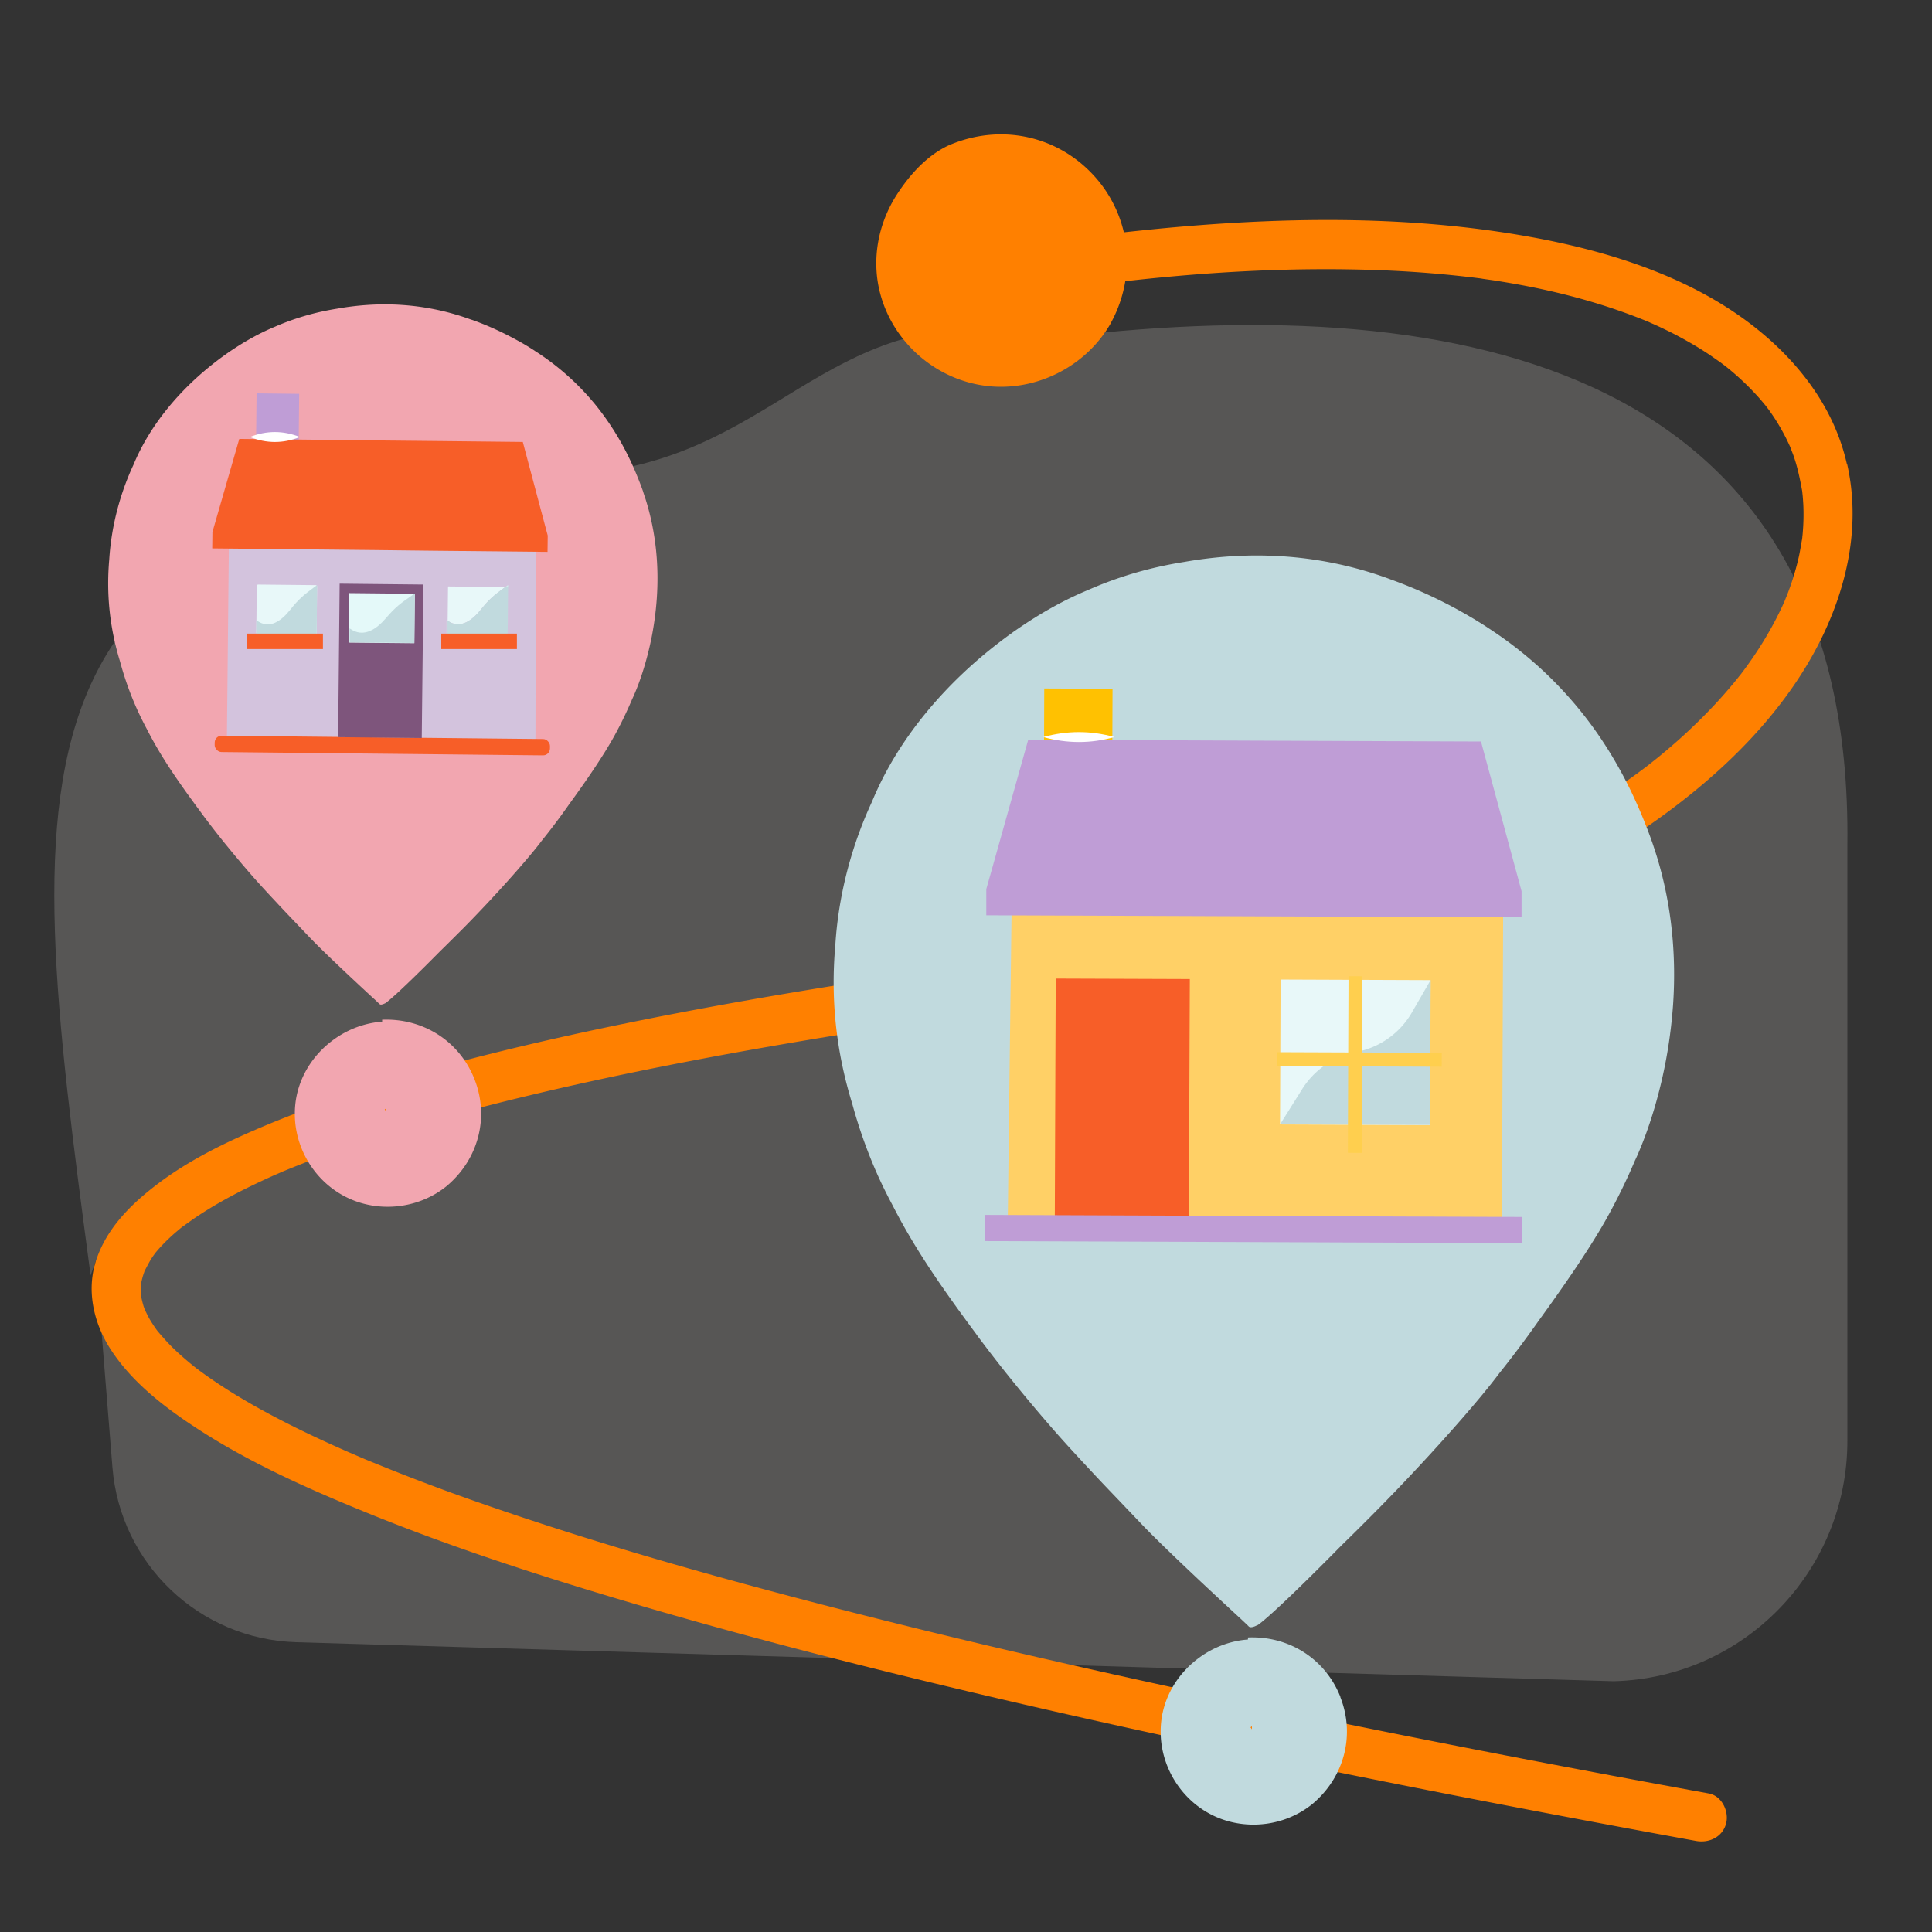 <svg xmlns="http://www.w3.org/2000/svg" viewBox="0 0 200 200"><rect x="0" y="0" width="200" height="200" fill="#333333" stroke="none"/><defs><style>.cls-10,.cls-11,.cls-12,.cls-14,.cls-15,.cls-16,.cls-17,.cls-4,.cls-5,.cls-6,.cls-7,.cls-8{stroke-width:0}.cls-4{fill:#d2e9eb}.cls-5{fill:#bf9dd6}.cls-6{fill:#bbdbdf}.cls-7{fill:#c1dade}.cls-8{fill:#ff8000}.cls-10{fill:#fff}.cls-11{fill:#e8f8f9}.cls-12{fill:#ffc101}.cls-14{fill:#e4f9f9}.cls-15{fill:#ffcf4e}.cls-16{fill:#f2a6b0}.cls-17{fill:#f75e28}</style></defs><path id="BG_Strong" d="m9.92 130.52 1.72 21.39c.81 10 9 17.79 19.03 18.09l136.37 4.04c13.48-.34 24.2-11.41 24.2-24.89V87.42c.59-49.37-39.86-57.37-81.02-52.57-23.37-4.84-28.1 10.84-47.04 13.86-64.4 2.03-61.02 29.1-53.8 83.32" style="fill:#575655;stroke-width:0"/><g id="Outline"><path d="M182.8 42.06c-.08-.09-.11-.13 0 0ZM186.54 55.73v.06-.05ZM14.59 134.21s.01.04.01.06c.01-.36-.03-.46-.05-.39v.04c0 .1.02.2.03.3Z" class="cls-8"/><path d="M191.19 48.04c-1.37-6.11-5.38-11.09-10.31-14.76-6.5-4.83-14.63-7.34-22.5-8.76-12.03-2.17-24.38-2.08-36.52-1.02-1.84.16-3.68.35-5.52.55a13.08 13.08 0 0 0-3.12-5.89c-3.85-4.19-9.75-5.4-15.04-3.1-2.17 1.02-3.94 2.93-5.31 5.04-2.04 3.14-2.67 6.92-1.73 10.37 1.36 5.01 5.74 8.82 10.9 9.47.53.07 1.05.1 1.57.1 4.58 0 8.99-2.48 11.32-6.48l.1-.19a13.64 13.64 0 0 0 1.46-4.26c8.74-.99 17.54-1.47 26.35-1.14a116.88 116.88 0 0 1 10.24.83c.09.01.18.02.27.04.05 0 .1.01.13.02l1.06.15c1.23.19 2.46.4 3.68.64 4.19.82 8.29 1.98 12.24 3.59.12.05.27.11.32.14.22.1.44.19.65.29.43.19.85.4 1.27.6.81.4 1.6.83 2.38 1.28.74.43 1.46.88 2.17 1.37l.9.63c.13.1.26.2.4.3.07.05.14.11.2.16 1.17.94 2.26 1.97 3.26 3.08.24.27.47.54.7.82.1.12.19.25.3.37-.1-.11-.16-.18-.2-.23.07.09.17.21.23.28a21.494 21.494 0 0 1 2.09 3.52l.18.39c.11.3.23.59.34.89.43 1.21.68 2.44.91 3.69.02.15.03.31.05.46.03.33.05.65.07.98a22.011 22.011 0 0 1-.06 2.88c-.01.17-.03.33-.05.5v.07c0-.03 0-.05.01-.08 0 .03 0 .06-.02.09-.04.35-.04.25 0 .05-.12.63-.21 1.26-.35 1.89a27.22 27.22 0 0 1-1.25 4.03c-.06.14-.12.28-.17.43 0 .02-.01.02-.02.04-.16.36-.32.72-.5 1.08-.33.69-.69 1.37-1.07 2.04-.77 1.36-1.63 2.68-2.56 3.94-.12.17-.25.33-.37.5-.02.02-.02.03-.04.05-.01.02-.02.02-.04.05-.27.33-.53.67-.81 1-.56.67-1.14 1.33-1.73 1.97a57.967 57.967 0 0 1-3.88 3.8c-.72.64-1.45 1.26-2.2 1.87-.31.25-.62.49-.93.74-.09.07-.24.19-.3.23-.22.17-.45.33-.67.5-3.41 2.51-7.05 4.72-10.82 6.65a91.513 91.513 0 0 1-4.58 2.18c-.24.11-.48.21-.72.32-.1.04-.42.18-.58.25-2.22.92-4.47 1.78-6.75 2.54-4.92 1.66-9.96 2.96-15.05 3.94-1.37.26-2.75.5-4.13.72l-1.99.3c-.09.01-.72.1-.76.1-.35.05-.71.09-1.06.14-2.03.25-4.07.47-6.1.71-3.88.46-7.77.95-11.64 1.47-7.75 1.03-15.48 2.16-23.19 3.45-7.1 1.19-14.18 2.5-21.22 4.01-6.23 1.34-12.43 2.83-18.56 4.6-5.32 1.54-10.58 3.3-15.68 5.47-3.71 1.58-7.39 3.39-10.6 5.84-2.72 2.07-5.22 4.56-6.3 7.88-.98 3.01-.29 6.26 1.34 8.91 2.22 3.58 5.72 6.26 9.2 8.52 5.38 3.49 11.29 6.13 17.21 8.55 8.51 3.48 17.27 6.35 26.07 8.98 12.04 3.6 24.22 6.73 36.45 9.63 15.86 3.76 31.82 7.12 47.81 10.27 9.16 1.8 18.34 3.53 27.53 5.21 1.35.25 2.74-.37 3.13-1.78.34-1.24-.42-2.88-1.78-3.13-17.99-3.28-35.95-6.76-53.83-10.62-14.04-3.03-28.03-6.28-41.91-9.97-10.39-2.76-20.74-5.76-30.9-9.29a220.48 220.48 0 0 1-11.73-4.42c-.2-.08-.39-.16-.59-.24-.06-.02-.28-.12-.42-.18-.14-.06-.36-.15-.4-.17l-.63-.27c-.81-.35-1.62-.71-2.43-1.08-1.47-.67-2.92-1.36-4.36-2.09-2.44-1.24-4.84-2.58-7.13-4.1-.49-.33-.98-.66-1.46-1.01-.22-.16-.43-.31-.64-.47-.07-.05-.14-.1-.2-.15-.78-.62-1.54-1.27-2.26-1.96-.61-.59-1.17-1.22-1.72-1.87-.12-.17-.24-.33-.35-.5-.2-.3-.39-.6-.56-.91-.14-.26-.26-.53-.4-.8 0 0 0-.02-.01-.03-.05-.15-.11-.3-.15-.46-.08-.27-.14-.54-.2-.81v.11c0-.06 0-.11-.01-.17v-.03a.859.859 0 0 1-.02-.3c-.01-.27-.02-.55 0-.82 0-.07.01-.14.02-.21.06-.29.13-.58.22-.86.04-.13.09-.26.13-.39.28-.54.55-1.08.9-1.58.06-.09.13-.18.2-.28.01-.02.03-.04.04-.05.23-.28.47-.55.72-.81.53-.56 1.1-1.08 1.69-1.57.15-.13.3-.25.46-.37l.02-.01c.02-.02.03-.02.06-.04.36-.26.72-.52 1.08-.77 1.62-1.1 3.33-2.07 5.08-2.95 1-.5 2.02-.98 3.04-1.44.25-.11.51-.22.76-.33.11-.05.23-.1.34-.15h.01c.55-.23 1.1-.45 1.66-.67 2.45-.97 4.93-1.84 7.44-2.65 5.78-1.87 11.66-3.43 17.58-4.82 6.77-1.59 13.59-2.96 20.43-4.2a626.51 626.51 0 0 1 22.36-3.6c1.93-.28 3.87-.55 5.81-.81l.65-.09c-.77.1-.06 0 .13-.02.51-.07 1.03-.14 1.54-.2.98-.13 1.95-.25 2.93-.38 3.88-.5 7.77-.97 11.66-1.41 10.58-1.21 21.02-3.46 30.94-7.37 8.32-3.28 16.21-7.58 23.13-13.29 5.34-4.4 10.18-9.81 13.16-16.11 2.59-5.48 3.79-11.57 2.44-17.56Zm-176.64 84.9c-.03.13-.04.2 0 0Zm.03-.18s.01-.08.01-.12c0 .03 0 .07-.01.12Z" class="cls-8"/><path d="M66.78 51.56c-.02-.05-.03-.11-.05-.16 0-.03-.02-.05-.02-.08-.05-.16-.1-.31-.15-.47 0-.02-.01-.04-.02-.06-.12-.35-.25-.68-.38-1.01-.3-.76-.61-1.49-.95-2.2a28.415 28.415 0 0 0-3.57-5.68 26.528 26.528 0 0 0-6.17-5.51c-.05-.03-.1-.06-.15-.1 0 0-.02-.01-.03-.02-.17-.11-.35-.22-.52-.33-.04-.03-.08-.05-.13-.08-.14-.08-.28-.17-.42-.25-.13-.08-.27-.15-.4-.23-.03-.02-.07-.04-.1-.06-.02 0-.03-.02-.05-.02-1.37-.76-2.98-1.54-4.78-2.18-.01 0-.02 0-.04-.01l-.09-.03-.09-.03c-4.95-1.79-9.7-1.82-13.75-1.1-2.39.38-4.51 1.02-6.5 1.89-.75.31-1.54.69-2.35 1.14-.87.48-1.76 1.04-2.66 1.67-.05.04-.1.07-.15.11-.17.12-.34.24-.51.37-.1.07-.2.15-.29.22-3.45 2.63-6.81 6.32-8.66 10.8 0 .01-.01.03-.02.04-1.25 2.7-2.24 6.05-2.47 9.71-.32 3.6.05 7.1 1.11 10.56 0 .01 0 .02.01.03a32.7 32.7 0 0 0 1.54 4.44c.36.84.78 1.7 1.23 2.54.95 1.87 2.04 3.62 3.36 5.52.68.98 1.42 2 2.23 3.09.03.04.06.08.09.13.74 1 1.52 2 2.28 2.95.02.02.03.04.05.06 1.28 1.58 2.5 3.01 3.36 3.97.6.67 1.31 1.44 2.07 2.25.69.74 1.33 1.41 1.92 2.03.5.52.99 1.04 1.46 1.53 1.81 1.9 5.94 5.7 6.64 6.35.01.01.02.02.04.03.33.31.54.51.58.55.06.07.16.08.27.05.09-.02.17-.05.25-.09.07-.02.13-.06.19-.11.83-.63 2.99-2.7 5.54-5.28.85-.83 1.73-1.71 2.59-2.57 3.15-3.2 6.3-6.75 7.75-8.62.11-.15.24-.32.39-.5.92-1.15 1.82-2.35 2.67-3.57 1.67-2.29 3.54-5 4.69-7.1.69-1.26 1.28-2.5 1.79-3.69 0 0 0-.02.01-.03.1-.2.2-.44.31-.69.56-1.32 1.24-3.33 1.73-5.78.24-1.23.43-2.57.53-4 .22-3.17-.03-6.75-1.2-10.4ZM39.56 105.55v.21c-1.76.13-3.51.76-5.02 1.86-2.25 1.63-3.7 4.07-3.97 6.71-.4 3.83 1.61 7.63 5.01 9.46.35.19.7.35 1.06.49 3.16 1.22 6.87.69 9.55-1.46l.12-.1c3.24-2.77 4.35-7.09 2.81-11-1.54-3.92-5.3-6.34-9.57-6.16Zm.26 9.3c.05-.04.1-.08.15-.1v.3l-.15-.21Z" class="cls-16"/><path d="M138.76 175.67c-1.54-3.92-5.3-6.34-9.57-6.16v.21c-1.76.13-3.51.76-5.02 1.86-2.25 1.63-3.7 4.07-3.97 6.71-.4 3.83 1.61 7.63 5.01 9.46.35.19.7.35 1.06.49 3.16 1.22 6.87.69 9.55-1.46l.12-.1c3.24-2.77 4.35-7.09 2.81-11Zm-9.16 3.05v.3l-.15-.21c.05-.04.1-.08.15-.1ZM171.36 88.18c-.03-.08-.05-.16-.08-.25a.564.564 0 0 0-.04-.12c-.08-.24-.15-.47-.24-.71l-.03-.09c-.19-.53-.38-1.04-.58-1.54-.45-1.16-.94-2.28-1.45-3.36-1.56-3.26-3.39-6.15-5.47-8.69a40.96 40.96 0 0 0-4.04-4.27 41.715 41.715 0 0 0-5.4-4.16c-.07-.05-.15-.1-.22-.15-.02 0-.03-.02-.05-.03-.26-.17-.53-.34-.8-.5-.06-.04-.13-.08-.19-.12-.21-.13-.42-.25-.64-.38-.2-.12-.41-.24-.62-.36-.05-.03-.11-.06-.16-.09-.02-.01-.05-.02-.07-.04a48.797 48.797 0 0 0-7.32-3.34c-.02 0-.04-.01-.05-.02-.05-.02-.09-.03-.14-.05-.04-.02-.09-.03-.13-.05-7.58-2.74-14.85-2.78-21.04-1.69-3.66.58-6.9 1.56-9.95 2.9a35.46 35.46 0 0 0-3.6 1.74c-1.33.73-2.7 1.59-4.07 2.55-.08.05-.16.11-.23.17-.26.18-.52.37-.77.56-.15.11-.3.22-.45.34-5.28 4.02-10.42 9.68-13.25 16.53 0 .02-.02.04-.03.07-1.92 4.14-3.44 9.26-3.78 14.86-.49 5.5.08 10.86 1.69 16.16 0 .02.01.03.02.05a51.33 51.33 0 0 0 2.35 6.8c.55 1.29 1.19 2.6 1.88 3.89 1.46 2.86 3.13 5.55 5.14 8.45 1.04 1.5 2.17 3.06 3.41 4.73.05.07.1.13.14.2 1.13 1.52 2.32 3.06 3.49 4.51.03.03.05.07.08.1 1.95 2.42 3.82 4.6 5.14 6.08.92 1.03 2.01 2.21 3.16 3.44 1.05 1.13 2.03 2.15 2.94 3.1.76.8 1.52 1.59 2.24 2.35 2.77 2.91 9.1 8.72 10.16 9.71.02.02.04.03.06.05.51.48.83.78.88.84.09.11.25.11.41.08.13-.03.27-.08.38-.14.11-.03.2-.09.3-.16 1.28-.97 4.58-4.14 8.47-8.09 1.3-1.27 2.65-2.61 3.96-3.94 4.82-4.89 9.64-10.33 11.87-13.2.17-.22.37-.48.59-.77 1.41-1.76 2.78-3.6 4.09-5.46 2.55-3.51 5.42-7.65 7.18-10.87 1.06-1.93 1.97-3.82 2.74-5.64 0-.01.01-.03.02-.04.15-.31.31-.67.47-1.06.85-2.02 1.9-5.09 2.64-8.85.37-1.88.66-3.94.82-6.12.34-4.86-.04-10.34-1.83-15.92Z" class="cls-7"/><rect width="7.61" height="15.53" x="143.57" y="111.41" class="cls-12" rx="2.7" ry="2.7" transform="rotate(-89.76 147.368 119.172)"/><path d="m107.93 114.36 7.08.02.16-43.08-7.07-.03-.04 11.32-.13 31.77z" class="cls-12"/><path d="m104.8 87.83-.26 20.75-.06 4.78-.18 14.95 51.17.2.03-7.51.02-4.78.11-28.33-50.83-.06z" style="fill:#ffd066;stroke-width:0"/><path d="m123.17 101.35-.08 19.49-.02 5.96-13.88-.06.06-16.04.04-9.4 13.88.05z" class="cls-17"/><path d="m148.03 116.462-15.52-.06.058-15 15.52.06z" class="cls-11"/><path d="m157.544 128.69-55.6-.214.01-2.71 55.6.213z" class="cls-5"/><rect width="4.78" height="9.72" x="144.67" y="83.37" class="cls-6" rx=".34" ry=".34" transform="rotate(-89.76 147.053 88.228)"/><path d="m121.5 91.08 9.03.04c.19 0 .34.16.34.35v.69l-9.72-.04v-.69c0-.19.16-.34.35-.34Z" class="cls-6"/><path d="M102.1 92.04v2.71l19.04.07 9.72.04 26.65.1v-2.71l-4.2-15.49-23.71-.09-9.72-.04-13.44-.05-2.46 8.77-1.34 4.78-.54 1.91Z" class="cls-5"/><path d="m132.52 116.39 15.52.06.06-15-1.94 3.36a8.478 8.478 0 0 1-5.75 4.09 8.523 8.523 0 0 0-5.6 3.83l-2.29 3.65Z" class="cls-7"/><path d="m132.197 110.36.005-1.44 17.05.065-.005 1.44z" class="cls-15"/><path d="m140.969 119.345-1.44-.006.07-18.28 1.44.006z" class="cls-15"/><path d="m30.69 67.67-4.41-.05.28-26.9 4.41.05-.07 7.06-.21 19.84z" class="cls-5"/><path d="m55.43 76.6-31.94-.33.26-25.36 31.73.42-.05 25.27z" style="fill:#d3c3dd;stroke-width:0"/><rect width="6.09" height="2.99" x="23.73" y="51.15" rx="1.33" ry="1.33" style="stroke-width:0;fill:#f96800" transform="rotate(.57 27.405 53.14)"/><path d="m56.7 55.44-.32-1.2-.8-3-1.46-5.49-8.42-.09-6.08-.06-14.85-.16-2.78 9.64-.02 1.69 16.69.17 6.09.07 11.93.12.02-1.69z" class="cls-17"/><rect width="6.24" height="5.12" x="26.56" y="60.54" class="cls-11" rx=".14" ry=".14" transform="rotate(.59 29.458 62.972)"/><rect width="34.71" height="1.69" x="22.22" y="76.34" class="cls-17" rx=".71" ry=".71" transform="rotate(.59 40.215 77.484)"/><path d="m43.77 66.38.06-5.87-8.67-.09-.12 12.17-.04 3.72 8.66.09.11-10.02z" style="fill:#7e557c;stroke-width:0"/><path d="m36.155 61.399 6.79.07-.053 5.12-6.79-.07z" class="cls-14"/><path d="m32.75 65.69-6.2-.06s-.02 0-.02-.02v-1.42c1.37 1.07 2.65.02 3.53-1.09s1.38-1.51 2.5-2.34l.25-.18s.02 0 .02.02l-.05 5.08s0 .02-.02.02ZM42.87 66.56l-6.66-.07s-.02 0-.02-.02v-1.42c1.47 1.07 2.84.02 3.78-1.08s1.48-1.51 2.69-2.34l.26-.18s.02 0 .02.02l-.05 5.08s0 .02-.02.02Z" class="cls-7"/><path d="M49.79 63.09c.87-1.09 1.39-1.5 2.51-2.32l-5.91-.06s-.01 0-.01.01l-.04 3.53c1.33.94 2.59-.08 3.46-1.17Z" class="cls-11"/><path d="m52.6 60.78-.05 4.89s0 .02-.02.02l-6.21-.06v.19s0 .01.01.01l6.21.06s.01 0 .01-.01l.05-5.09s0-.01-.01-.01Z" class="cls-14"/><path d="M52.6 60.78v-.19s0-.02-.02-.02l-.25.18s-.02.02-.03.02h.3ZM46.23 64.18v1.44h.09l.01-1.36c-.04-.02-.07-.05-.11-.08Z" class="cls-4"/><path d="m52.55 65.66.05-4.89h-.3c-1.12.81-1.64 1.23-2.51 2.32-.87 1.08-2.12 2.1-3.46 1.17v1.36l6.19.06c.01 0 .02 0 .02-.02Z" class="cls-7"/><path d="M25.6 65.59h7.83v1.6H25.6zM45.68 65.59h7.83v1.6h-7.83z" class="cls-17"/><path d="M108 76.3c2.44-.68 4.91-.69 7.36 0-2.44.69-4.91.68-7.36 0ZM25.86 45.24c1.71-.68 3.46-.69 5.18 0-1.71.69-3.46.68-5.18 0Z" class="cls-10"/></g></svg>